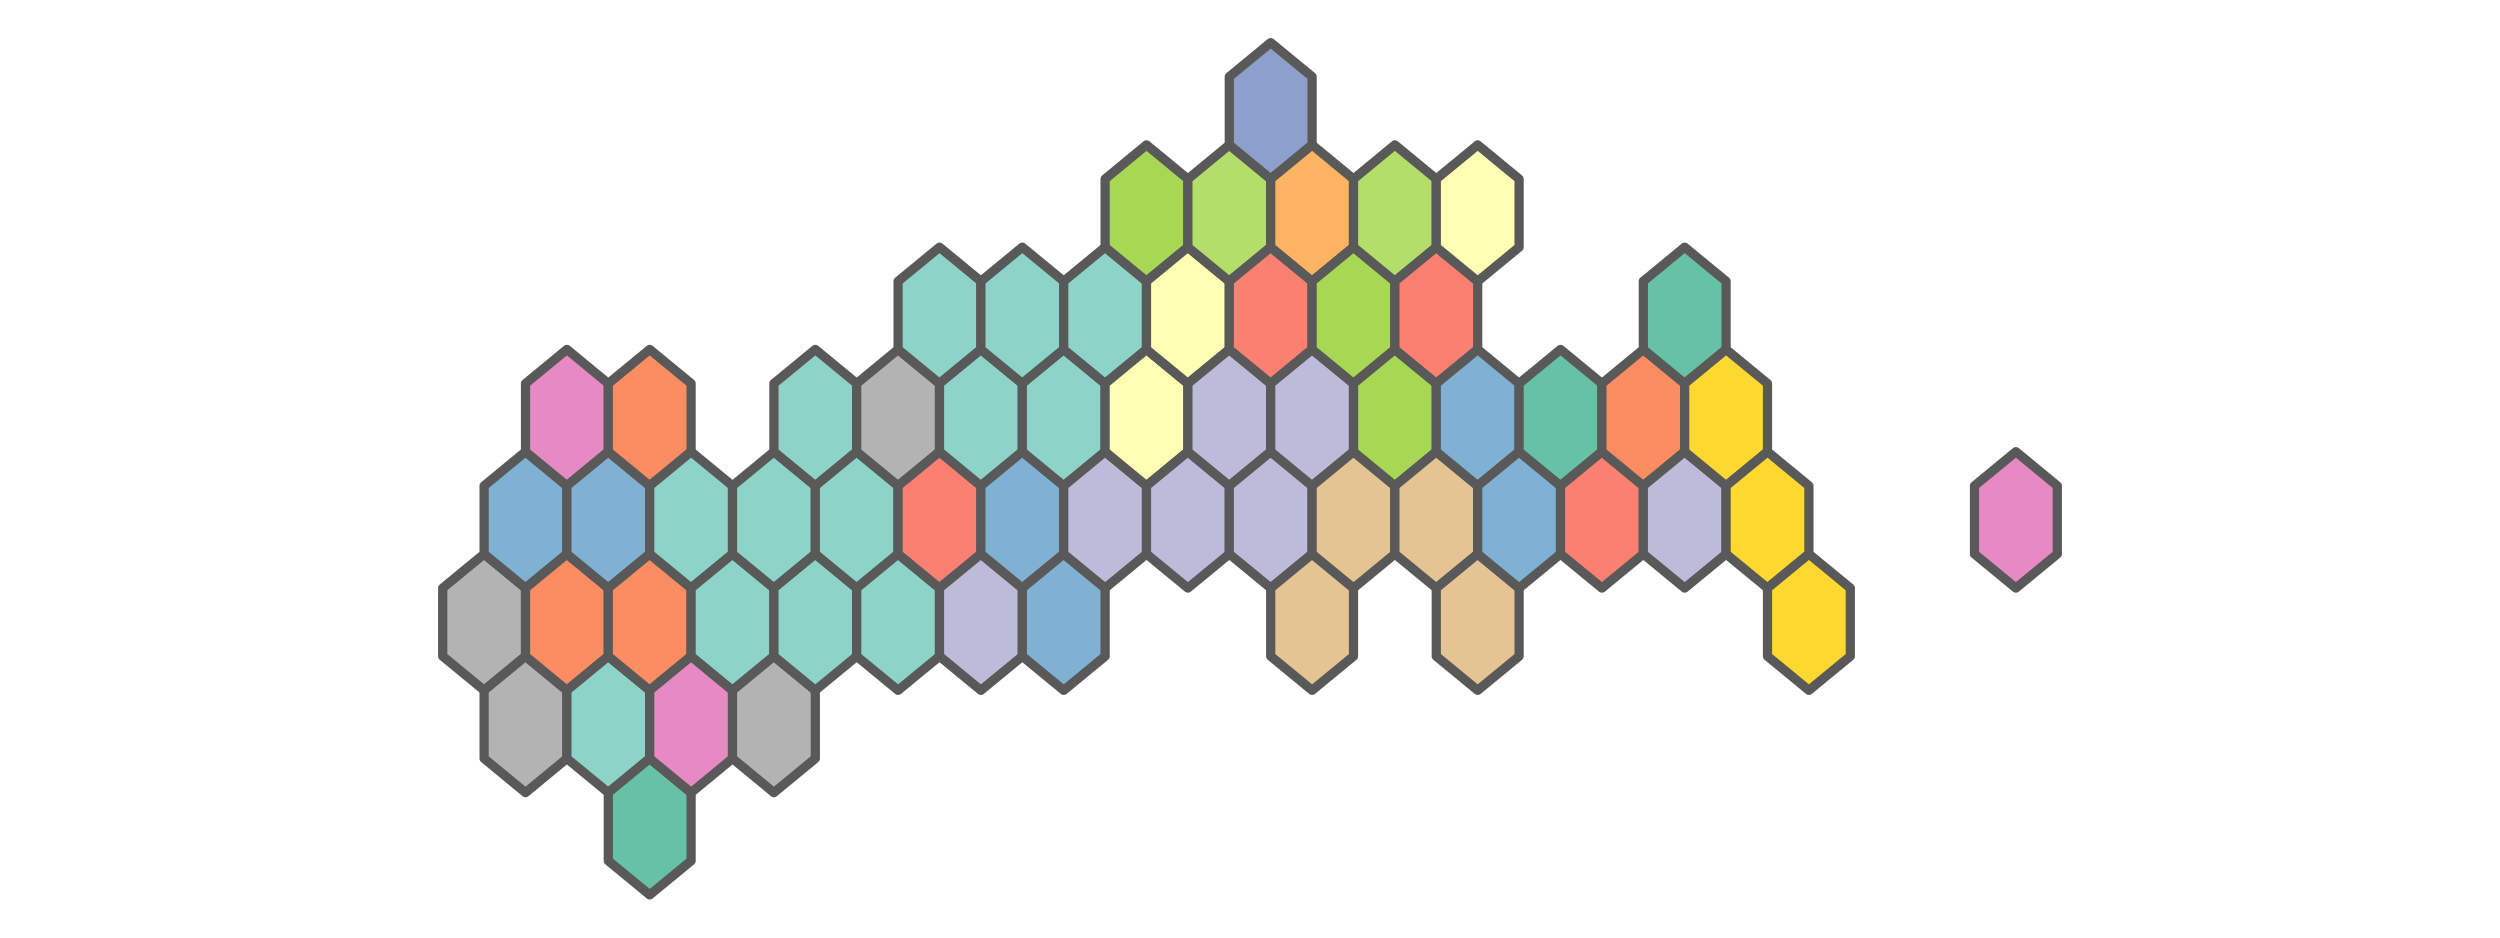 <?xml version='1.0' encoding='UTF-8' ?>
<svg xmlns='http://www.w3.org/2000/svg' xmlns:xlink='http://www.w3.org/1999/xlink' class='svglite' width='576.00pt' height='216.00pt' viewBox='0 0 576.00 216.00'>
<defs>
  <style type='text/css'><![CDATA[
    .svglite line, .svglite polyline, .svglite polygon, .svglite path, .svglite rect, .svglite circle {
      fill: none;
      stroke: #000000;
      stroke-linecap: round;
      stroke-linejoin: round;
      stroke-miterlimit: 10.00;
    }
    .svglite text {
      white-space: pre;
    }
  ]]></style>
</defs>
<rect width='100%' height='100%' style='stroke: none; fill: #FFFFFF;'/>
<defs>
  <clipPath id='cpMC4wMHw1NzYuMDB8MC4wMHwyMTYuMDA='>
    <rect x='0.00' y='0.00' width='576.00' height='216.00' />
  </clipPath>
</defs>
<g clip-path='url(#cpMC4wMHw1NzYuMDB8MC4wMHwyMTYuMDA=)'>
</g>
<defs>
  <clipPath id='cpODMuNDB8NDkyLjYwfDAuMDB8MjE2LjAw'>
    <rect x='83.40' y='0.00' width='409.20' height='216.00' />
  </clipPath>
</defs>
<g clip-path='url(#cpODMuNDB8NDkyLjYwfDAuMDB8MjE2LjAw)'>
<path d='M 111.54 159.05 L 102.00 151.20 L 102.00 135.49 L 111.54 127.64 L 121.08 135.49 L 121.08 151.20 L 111.54 159.05 Z' style='fill-rule: evenodd; fill: #B3B3B3; stroke-width: 2.13; stroke: #595959; stroke-linecap: butt;' />
<path d='M 121.08 182.62 L 111.54 174.76 L 111.54 159.05 L 121.08 151.20 L 130.61 159.05 L 130.61 174.76 L 121.08 182.62 Z' style='fill-rule: evenodd; fill: #B3B3B3; stroke-width: 2.13; stroke: #595959; stroke-linecap: butt;' />
<path d='M 121.08 135.49 L 111.54 127.64 L 111.54 111.93 L 121.08 104.07 L 130.61 111.93 L 130.61 127.64 L 121.08 135.49 Z' style='fill-rule: evenodd; fill: #80B1D3; stroke-width: 2.13; stroke: #595959; stroke-linecap: butt;' />
<path d='M 130.61 159.05 L 121.08 151.20 L 121.08 135.49 L 130.61 127.64 L 140.15 135.49 L 140.15 151.20 L 130.61 159.05 Z' style='fill-rule: evenodd; fill: #FC8D62; stroke-width: 2.13; stroke: #595959; stroke-linecap: butt;' />
<path d='M 130.61 111.93 L 121.08 104.07 L 121.08 88.36 L 130.61 80.51 L 140.15 88.36 L 140.15 104.07 L 130.61 111.93 Z' style='fill-rule: evenodd; fill: #E78AC3; stroke-width: 2.13; stroke: #595959; stroke-linecap: butt;' />
<path d='M 140.15 182.62 L 130.61 174.76 L 130.61 159.05 L 140.15 151.20 L 149.69 159.05 L 149.69 174.76 L 140.15 182.62 Z' style='fill-rule: evenodd; fill: #8DD3C7; stroke-width: 2.13; stroke: #595959; stroke-linecap: butt;' />
<path d='M 140.15 135.49 L 130.61 127.64 L 130.61 111.93 L 140.15 104.07 L 149.69 111.93 L 149.69 127.64 L 140.15 135.49 Z' style='fill-rule: evenodd; fill: #80B1D3; stroke-width: 2.13; stroke: #595959; stroke-linecap: butt;' />
<path d='M 149.69 206.18 L 140.15 198.33 L 140.15 182.62 L 149.69 174.76 L 159.23 182.62 L 159.23 198.33 L 149.69 206.18 Z' style='fill-rule: evenodd; fill: #66C2A5; stroke-width: 2.13; stroke: #595959; stroke-linecap: butt;' />
<path d='M 149.69 159.05 L 140.15 151.20 L 140.15 135.49 L 149.69 127.64 L 159.23 135.49 L 159.23 151.20 L 149.69 159.05 Z' style='fill-rule: evenodd; fill: #FC8D62; stroke-width: 2.13; stroke: #595959; stroke-linecap: butt;' />
<path d='M 149.69 111.93 L 140.15 104.07 L 140.15 88.36 L 149.69 80.51 L 159.23 88.36 L 159.23 104.07 L 149.69 111.93 Z' style='fill-rule: evenodd; fill: #FC8D62; stroke-width: 2.13; stroke: #595959; stroke-linecap: butt;' />
<path d='M 159.23 182.62 L 149.69 174.76 L 149.69 159.05 L 159.23 151.20 L 168.77 159.05 L 168.77 174.76 L 159.23 182.62 Z' style='fill-rule: evenodd; fill: #E78AC3; stroke-width: 2.13; stroke: #595959; stroke-linecap: butt;' />
<path d='M 159.23 135.49 L 149.69 127.64 L 149.69 111.93 L 159.23 104.07 L 168.77 111.93 L 168.77 127.64 L 159.23 135.49 Z' style='fill-rule: evenodd; fill: #8DD3C7; stroke-width: 2.13; stroke: #595959; stroke-linecap: butt;' />
<path d='M 168.77 159.05 L 159.23 151.20 L 159.23 135.49 L 168.77 127.64 L 178.31 135.49 L 178.31 151.20 L 168.77 159.05 Z' style='fill-rule: evenodd; fill: #8DD3C7; stroke-width: 2.13; stroke: #595959; stroke-linecap: butt;' />
<path d='M 178.31 182.62 L 168.77 174.76 L 168.77 159.05 L 178.31 151.20 L 187.85 159.05 L 187.85 174.76 L 178.31 182.62 Z' style='fill-rule: evenodd; fill: #B3B3B3; stroke-width: 2.13; stroke: #595959; stroke-linecap: butt;' />
<path d='M 178.31 135.49 L 168.77 127.64 L 168.77 111.93 L 178.31 104.07 L 187.85 111.93 L 187.85 127.64 L 178.31 135.49 Z' style='fill-rule: evenodd; fill: #8DD3C7; stroke-width: 2.13; stroke: #595959; stroke-linecap: butt;' />
<path d='M 187.85 159.05 L 178.31 151.20 L 178.31 135.49 L 187.85 127.64 L 197.38 135.49 L 197.38 151.20 L 187.85 159.05 Z' style='fill-rule: evenodd; fill: #8DD3C7; stroke-width: 2.13; stroke: #595959; stroke-linecap: butt;' />
<path d='M 187.85 111.93 L 178.31 104.07 L 178.31 88.36 L 187.85 80.51 L 197.38 88.36 L 197.38 104.07 L 187.85 111.93 Z' style='fill-rule: evenodd; fill: #8DD3C7; stroke-width: 2.13; stroke: #595959; stroke-linecap: butt;' />
<path d='M 197.38 135.49 L 187.85 127.64 L 187.85 111.93 L 197.38 104.07 L 206.92 111.93 L 206.92 127.64 L 197.38 135.49 Z' style='fill-rule: evenodd; fill: #8DD3C7; stroke-width: 2.13; stroke: #595959; stroke-linecap: butt;' />
<path d='M 206.92 159.05 L 197.38 151.20 L 197.38 135.49 L 206.92 127.64 L 216.46 135.49 L 216.46 151.20 L 206.92 159.05 Z' style='fill-rule: evenodd; fill: #8DD3C7; stroke-width: 2.13; stroke: #595959; stroke-linecap: butt;' />
<path d='M 206.92 111.93 L 197.38 104.07 L 197.38 88.36 L 206.92 80.51 L 216.46 88.36 L 216.46 104.07 L 206.92 111.93 Z' style='fill-rule: evenodd; fill: #B3B3B3; stroke-width: 2.13; stroke: #595959; stroke-linecap: butt;' />
<path d='M 216.46 135.49 L 206.92 127.64 L 206.92 111.93 L 216.46 104.07 L 226.00 111.93 L 226.00 127.64 L 216.46 135.49 Z' style='fill-rule: evenodd; fill: #FB8072; stroke-width: 2.13; stroke: #595959; stroke-linecap: butt;' />
<path d='M 216.46 88.36 L 206.92 80.51 L 206.92 64.80 L 216.46 56.95 L 226.00 64.80 L 226.00 80.51 L 216.46 88.36 Z' style='fill-rule: evenodd; fill: #8DD3C7; stroke-width: 2.13; stroke: #595959; stroke-linecap: butt;' />
<path d='M 226.00 159.05 L 216.46 151.20 L 216.46 135.49 L 226.00 127.64 L 235.54 135.49 L 235.54 151.20 L 226.00 159.05 Z' style='fill-rule: evenodd; fill: #BEBADA; stroke-width: 2.13; stroke: #595959; stroke-linecap: butt;' />
<path d='M 226.00 111.93 L 216.46 104.07 L 216.46 88.36 L 226.00 80.51 L 235.54 88.36 L 235.54 104.07 L 226.00 111.93 Z' style='fill-rule: evenodd; fill: #8DD3C7; stroke-width: 2.13; stroke: #595959; stroke-linecap: butt;' />
<path d='M 235.54 135.49 L 226.00 127.64 L 226.00 111.93 L 235.54 104.07 L 245.08 111.93 L 245.08 127.64 L 235.54 135.49 Z' style='fill-rule: evenodd; fill: #80B1D3; stroke-width: 2.13; stroke: #595959; stroke-linecap: butt;' />
<path d='M 235.54 88.36 L 226.00 80.51 L 226.00 64.80 L 235.54 56.95 L 245.08 64.80 L 245.08 80.51 L 235.54 88.36 Z' style='fill-rule: evenodd; fill: #8DD3C7; stroke-width: 2.13; stroke: #595959; stroke-linecap: butt;' />
<path d='M 245.08 159.05 L 235.54 151.20 L 235.54 135.49 L 245.08 127.64 L 254.62 135.49 L 254.62 151.20 L 245.08 159.05 Z' style='fill-rule: evenodd; fill: #80B1D3; stroke-width: 2.13; stroke: #595959; stroke-linecap: butt;' />
<path d='M 245.08 111.93 L 235.54 104.07 L 235.54 88.36 L 245.08 80.51 L 254.62 88.36 L 254.62 104.07 L 245.08 111.93 Z' style='fill-rule: evenodd; fill: #8DD3C7; stroke-width: 2.13; stroke: #595959; stroke-linecap: butt;' />
<path d='M 254.62 135.49 L 245.08 127.64 L 245.08 111.93 L 254.62 104.07 L 264.15 111.93 L 264.15 127.64 L 254.62 135.49 Z' style='fill-rule: evenodd; fill: #BEBADA; stroke-width: 2.13; stroke: #595959; stroke-linecap: butt;' />
<path d='M 254.62 88.36 L 245.08 80.51 L 245.08 64.80 L 254.62 56.95 L 264.15 64.80 L 264.15 80.51 L 254.62 88.36 Z' style='fill-rule: evenodd; fill: #8DD3C7; stroke-width: 2.13; stroke: #595959; stroke-linecap: butt;' />
<path d='M 264.15 111.93 L 254.62 104.07 L 254.62 88.36 L 264.15 80.51 L 273.69 88.36 L 273.69 104.07 L 264.15 111.93 Z' style='fill-rule: evenodd; fill: #FFFFB3; stroke-width: 2.13; stroke: #595959; stroke-linecap: butt;' />
<path d='M 264.15 64.80 L 254.62 56.95 L 254.62 41.24 L 264.15 33.38 L 273.69 41.24 L 273.69 56.95 L 264.15 64.80 Z' style='fill-rule: evenodd; fill: #A6D854; stroke-width: 2.13; stroke: #595959; stroke-linecap: butt;' />
<path d='M 273.69 135.49 L 264.15 127.64 L 264.15 111.93 L 273.69 104.07 L 283.23 111.93 L 283.23 127.64 L 273.69 135.49 Z' style='fill-rule: evenodd; fill: #BEBADA; stroke-width: 2.13; stroke: #595959; stroke-linecap: butt;' />
<path d='M 273.69 88.36 L 264.15 80.51 L 264.15 64.80 L 273.69 56.95 L 283.23 64.80 L 283.23 80.51 L 273.69 88.36 Z' style='fill-rule: evenodd; fill: #FFFFB3; stroke-width: 2.13; stroke: #595959; stroke-linecap: butt;' />
<path d='M 283.23 111.93 L 273.69 104.07 L 273.69 88.36 L 283.23 80.51 L 292.77 88.36 L 292.77 104.07 L 283.23 111.93 Z' style='fill-rule: evenodd; fill: #BEBADA; stroke-width: 2.13; stroke: #595959; stroke-linecap: butt;' />
<path d='M 283.23 64.80 L 273.69 56.95 L 273.69 41.24 L 283.23 33.38 L 292.77 41.24 L 292.77 56.95 L 283.23 64.80 Z' style='fill-rule: evenodd; fill: #B3DE69; stroke-width: 2.13; stroke: #595959; stroke-linecap: butt;' />
<path d='M 292.77 135.49 L 283.23 127.64 L 283.23 111.93 L 292.77 104.07 L 302.31 111.93 L 302.31 127.64 L 292.77 135.49 Z' style='fill-rule: evenodd; fill: #BEBADA; stroke-width: 2.13; stroke: #595959; stroke-linecap: butt;' />
<path d='M 292.77 88.36 L 283.23 80.51 L 283.23 64.80 L 292.77 56.95 L 302.31 64.80 L 302.31 80.51 L 292.77 88.36 Z' style='fill-rule: evenodd; fill: #FB8072; stroke-width: 2.13; stroke: #595959; stroke-linecap: butt;' />
<path d='M 292.77 41.24 L 283.23 33.38 L 283.23 17.67 L 292.77 9.82 L 302.31 17.67 L 302.31 33.38 L 292.77 41.24 Z' style='fill-rule: evenodd; fill: #8DA0CB; stroke-width: 2.13; stroke: #595959; stroke-linecap: butt;' />
<path d='M 302.31 159.05 L 292.77 151.20 L 292.77 135.49 L 302.31 127.64 L 311.85 135.49 L 311.85 151.20 L 302.31 159.05 Z' style='fill-rule: evenodd; fill: #E5C494; stroke-width: 2.13; stroke: #595959; stroke-linecap: butt;' />
<path d='M 302.31 111.93 L 292.77 104.07 L 292.77 88.36 L 302.31 80.51 L 311.85 88.36 L 311.85 104.07 L 302.31 111.93 Z' style='fill-rule: evenodd; fill: #BEBADA; stroke-width: 2.13; stroke: #595959; stroke-linecap: butt;' />
<path d='M 302.31 64.80 L 292.77 56.95 L 292.77 41.24 L 302.31 33.38 L 311.85 41.24 L 311.85 56.95 L 302.31 64.80 Z' style='fill-rule: evenodd; fill: #FDB462; stroke-width: 2.13; stroke: #595959; stroke-linecap: butt;' />
<path d='M 311.85 135.49 L 302.31 127.64 L 302.31 111.93 L 311.85 104.07 L 321.38 111.93 L 321.38 127.64 L 311.85 135.49 Z' style='fill-rule: evenodd; fill: #E5C494; stroke-width: 2.13; stroke: #595959; stroke-linecap: butt;' />
<path d='M 311.85 88.36 L 302.31 80.51 L 302.31 64.80 L 311.85 56.95 L 321.38 64.80 L 321.38 80.51 L 311.85 88.36 Z' style='fill-rule: evenodd; fill: #A6D854; stroke-width: 2.13; stroke: #595959; stroke-linecap: butt;' />
<path d='M 321.38 111.93 L 311.85 104.07 L 311.85 88.36 L 321.38 80.51 L 330.92 88.36 L 330.92 104.07 L 321.38 111.93 Z' style='fill-rule: evenodd; fill: #A6D854; stroke-width: 2.13; stroke: #595959; stroke-linecap: butt;' />
<path d='M 321.38 64.80 L 311.85 56.95 L 311.85 41.24 L 321.38 33.38 L 330.92 41.24 L 330.92 56.95 L 321.38 64.80 Z' style='fill-rule: evenodd; fill: #B3DE69; stroke-width: 2.13; stroke: #595959; stroke-linecap: butt;' />
<path d='M 330.92 135.49 L 321.38 127.64 L 321.38 111.93 L 330.92 104.07 L 340.46 111.93 L 340.46 127.64 L 330.92 135.49 Z' style='fill-rule: evenodd; fill: #E5C494; stroke-width: 2.13; stroke: #595959; stroke-linecap: butt;' />
<path d='M 330.92 88.36 L 321.38 80.51 L 321.38 64.80 L 330.92 56.95 L 340.46 64.80 L 340.46 80.51 L 330.92 88.36 Z' style='fill-rule: evenodd; fill: #FB8072; stroke-width: 2.13; stroke: #595959; stroke-linecap: butt;' />
<path d='M 340.46 159.05 L 330.92 151.20 L 330.92 135.49 L 340.46 127.64 L 350.00 135.49 L 350.00 151.20 L 340.46 159.05 Z' style='fill-rule: evenodd; fill: #E5C494; stroke-width: 2.13; stroke: #595959; stroke-linecap: butt;' />
<path d='M 340.46 111.93 L 330.92 104.07 L 330.92 88.36 L 340.46 80.51 L 350.00 88.36 L 350.00 104.07 L 340.46 111.93 Z' style='fill-rule: evenodd; fill: #80B1D3; stroke-width: 2.13; stroke: #595959; stroke-linecap: butt;' />
<path d='M 340.46 64.80 L 330.92 56.95 L 330.92 41.24 L 340.46 33.38 L 350.00 41.24 L 350.00 56.95 L 340.46 64.80 Z' style='fill-rule: evenodd; fill: #FFFFB3; stroke-width: 2.13; stroke: #595959; stroke-linecap: butt;' />
<path d='M 350.00 135.49 L 340.46 127.64 L 340.46 111.93 L 350.00 104.07 L 359.54 111.93 L 359.54 127.64 L 350.00 135.49 Z' style='fill-rule: evenodd; fill: #80B1D3; stroke-width: 2.13; stroke: #595959; stroke-linecap: butt;' />
<path d='M 359.54 111.93 L 350.00 104.07 L 350.00 88.36 L 359.54 80.51 L 369.08 88.36 L 369.08 104.07 L 359.54 111.93 Z' style='fill-rule: evenodd; fill: #66C2A5; stroke-width: 2.13; stroke: #595959; stroke-linecap: butt;' />
<path d='M 369.08 135.49 L 359.54 127.64 L 359.54 111.93 L 369.08 104.07 L 378.62 111.93 L 378.62 127.64 L 369.08 135.49 Z' style='fill-rule: evenodd; fill: #FB8072; stroke-width: 2.13; stroke: #595959; stroke-linecap: butt;' />
<path d='M 378.62 111.93 L 369.08 104.07 L 369.08 88.36 L 378.62 80.51 L 388.15 88.36 L 388.15 104.07 L 378.62 111.93 Z' style='fill-rule: evenodd; fill: #FC8D62; stroke-width: 2.13; stroke: #595959; stroke-linecap: butt;' />
<path d='M 388.15 135.49 L 378.62 127.64 L 378.62 111.93 L 388.15 104.07 L 397.69 111.93 L 397.69 127.64 L 388.15 135.49 Z' style='fill-rule: evenodd; fill: #BEBADA; stroke-width: 2.13; stroke: #595959; stroke-linecap: butt;' />
<path d='M 388.15 88.36 L 378.62 80.51 L 378.62 64.80 L 388.15 56.95 L 397.69 64.80 L 397.69 80.51 L 388.15 88.36 Z' style='fill-rule: evenodd; fill: #66C2A5; stroke-width: 2.13; stroke: #595959; stroke-linecap: butt;' />
<path d='M 397.69 111.93 L 388.15 104.07 L 388.15 88.36 L 397.69 80.51 L 407.23 88.36 L 407.23 104.07 L 397.69 111.93 Z' style='fill-rule: evenodd; fill: #FFD92F; stroke-width: 2.13; stroke: #595959; stroke-linecap: butt;' />
<path d='M 407.23 135.49 L 397.69 127.64 L 397.69 111.93 L 407.23 104.07 L 416.77 111.93 L 416.77 127.64 L 407.23 135.49 Z' style='fill-rule: evenodd; fill: #FFD92F; stroke-width: 2.13; stroke: #595959; stroke-linecap: butt;' />
<path d='M 416.77 159.05 L 407.23 151.20 L 407.23 135.49 L 416.77 127.64 L 426.31 135.49 L 426.31 151.20 L 416.77 159.05 Z' style='fill-rule: evenodd; fill: #FFD92F; stroke-width: 2.13; stroke: #595959; stroke-linecap: butt;' />
<path d='M 464.46 135.49 L 454.92 127.64 L 454.92 111.93 L 464.46 104.07 L 474.00 111.93 L 474.00 127.64 L 464.46 135.49 Z' style='fill-rule: evenodd; fill: #E78AC3; stroke-width: 2.13; stroke: #595959; stroke-linecap: butt;' />
</g>
<g clip-path='url(#cpMC4wMHw1NzYuMDB8MC4wMHwyMTYuMDA=)'>
</g>
</svg>
